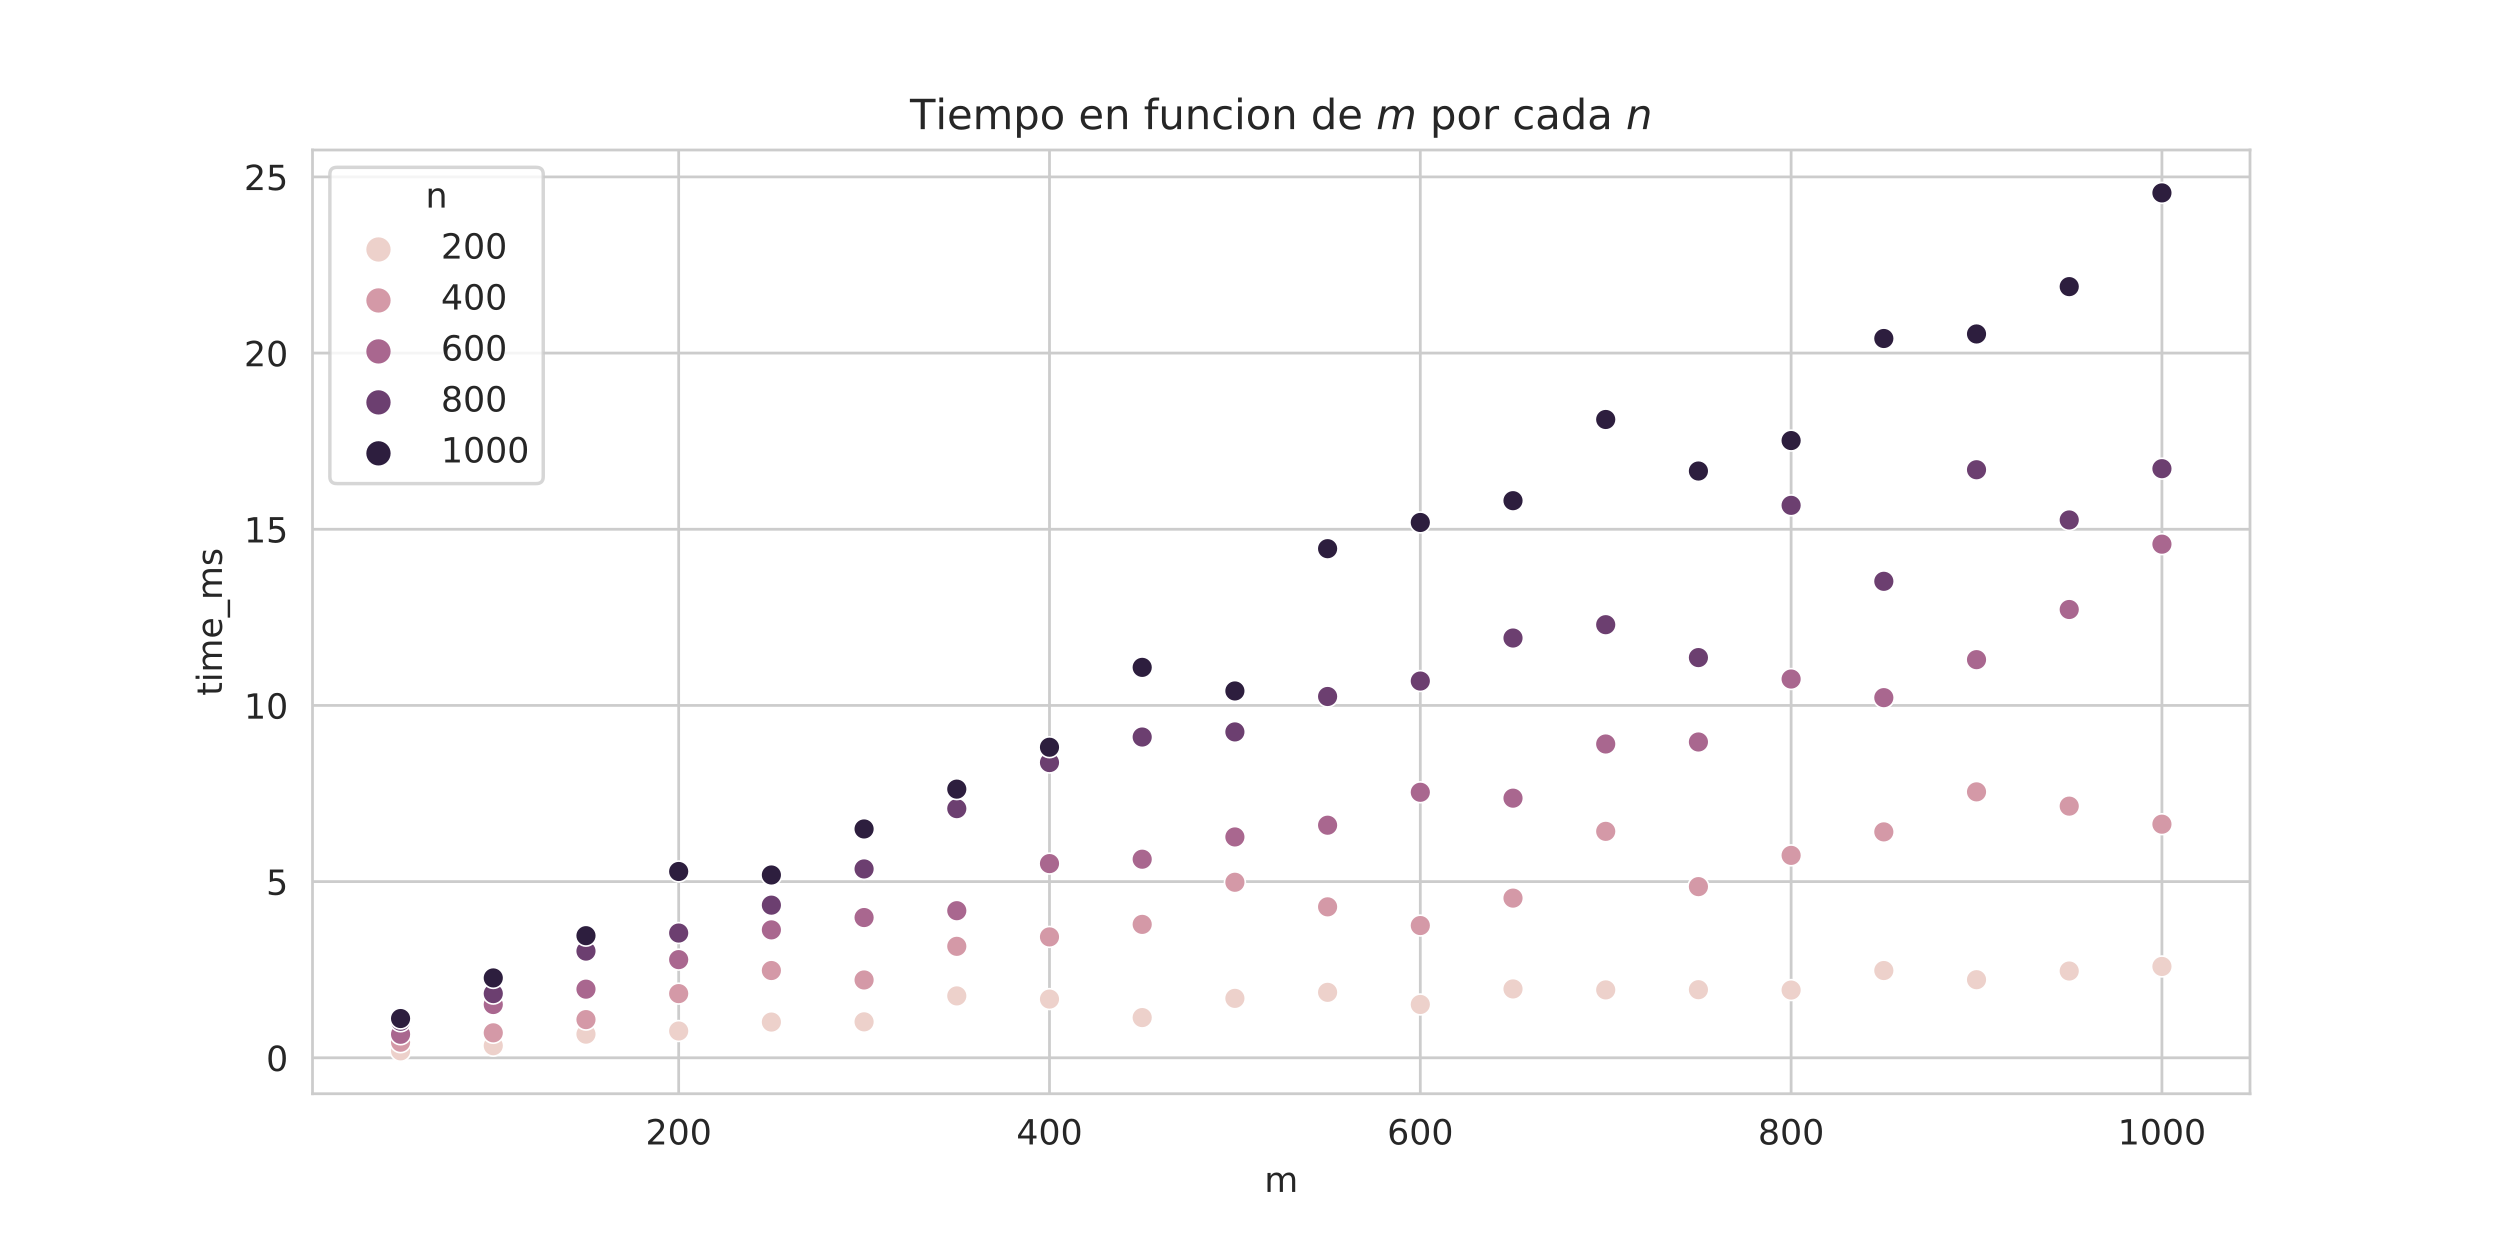 <?xml version="1.0" encoding="utf-8" standalone="no"?>
<!DOCTYPE svg PUBLIC "-//W3C//DTD SVG 1.1//EN"
  "http://www.w3.org/Graphics/SVG/1.1/DTD/svg11.dtd">
<!-- Created with matplotlib (https://matplotlib.org/) -->
<svg height="360pt" version="1.1" viewBox="0 0 720 360" width="720pt" xmlns="http://www.w3.org/2000/svg" xmlns:xlink="http://www.w3.org/1999/xlink">
 <defs>
  <style type="text/css">*{stroke-linecap:butt;stroke-linejoin:round;}</style>
 </defs>
 <g id="figure_1">
  <g id="patch_1">
   <path d="M 0 360 
L 720 360 
L 720 0 
L 0 0 
z
" style="fill:#ffffff;"/>
  </g>
  <g id="axes_1">
   <g id="patch_2">
    <path d="M 90 315 
L 648 315 
L 648 43.2 
L 90 43.2 
z
" style="fill:#ffffff;"/>
   </g>
   <g id="matplotlib.axis_1">
    <g id="xtick_1">
     <g id="line2d_1">
      <path clip-path="url(#pd625568d0b)" d="M 195.459 315 
L 195.459 43.2 
" style="fill:none;stroke:#cccccc;stroke-linecap:round;stroke-width:0.8;"/>
     </g>
     <g id="text_1">
      <!-- 200 -->
      <g style="fill:#262626;" transform="translate(185.916 329.598)scale(0.1 -0.1)">
       <defs>
        <path d="M 19.188 8.297 
L 53.609 8.297 
L 53.609 0 
L 7.328 0 
L 7.328 8.297 
Q 12.938 14.109 22.625 23.891 
Q 32.328 33.688 34.812 36.531 
Q 39.547 41.844 41.422 45.531 
Q 43.312 49.219 43.312 52.781 
Q 43.312 58.594 39.234 62.25 
Q 35.156 65.922 28.609 65.922 
Q 23.969 65.922 18.812 64.312 
Q 13.672 62.703 7.812 59.422 
L 7.812 69.391 
Q 13.766 71.781 18.938 73 
Q 24.125 74.219 28.422 74.219 
Q 39.75 74.219 46.484 68.547 
Q 53.219 62.891 53.219 53.422 
Q 53.219 48.922 51.531 44.891 
Q 49.859 40.875 45.406 35.406 
Q 44.188 33.984 37.641 27.219 
Q 31.109 20.453 19.188 8.297 
z
" id="DejaVuSans-50"/>
        <path d="M 31.781 66.406 
Q 24.172 66.406 20.328 58.906 
Q 16.5 51.422 16.5 36.375 
Q 16.5 21.391 20.328 13.891 
Q 24.172 6.391 31.781 6.391 
Q 39.453 6.391 43.281 13.891 
Q 47.125 21.391 47.125 36.375 
Q 47.125 51.422 43.281 58.906 
Q 39.453 66.406 31.781 66.406 
z
M 31.781 74.219 
Q 44.047 74.219 50.516 64.516 
Q 56.984 54.828 56.984 36.375 
Q 56.984 17.969 50.516 8.266 
Q 44.047 -1.422 31.781 -1.422 
Q 19.531 -1.422 13.062 8.266 
Q 6.594 17.969 6.594 36.375 
Q 6.594 54.828 13.062 64.516 
Q 19.531 74.219 31.781 74.219 
z
" id="DejaVuSans-48"/>
       </defs>
       <use xlink:href="#DejaVuSans-50"/>
       <use x="63.623" xlink:href="#DejaVuSans-48"/>
       <use x="127.246" xlink:href="#DejaVuSans-48"/>
      </g>
     </g>
    </g>
    <g id="xtick_2">
     <g id="line2d_2">
      <path clip-path="url(#pd625568d0b)" d="M 302.254 315 
L 302.254 43.2 
" style="fill:none;stroke:#cccccc;stroke-linecap:round;stroke-width:0.8;"/>
     </g>
     <g id="text_2">
      <!-- 400 -->
      <g style="fill:#262626;" transform="translate(292.71 329.598)scale(0.1 -0.1)">
       <defs>
        <path d="M 37.797 64.312 
L 12.891 25.391 
L 37.797 25.391 
z
M 35.203 72.906 
L 47.609 72.906 
L 47.609 25.391 
L 58.016 25.391 
L 58.016 17.188 
L 47.609 17.188 
L 47.609 0 
L 37.797 0 
L 37.797 17.188 
L 4.891 17.188 
L 4.891 26.703 
z
" id="DejaVuSans-52"/>
       </defs>
       <use xlink:href="#DejaVuSans-52"/>
       <use x="63.623" xlink:href="#DejaVuSans-48"/>
       <use x="127.246" xlink:href="#DejaVuSans-48"/>
      </g>
     </g>
    </g>
    <g id="xtick_3">
     <g id="line2d_3">
      <path clip-path="url(#pd625568d0b)" d="M 409.048 315 
L 409.048 43.2 
" style="fill:none;stroke:#cccccc;stroke-linecap:round;stroke-width:0.8;"/>
     </g>
     <g id="text_3">
      <!-- 600 -->
      <g style="fill:#262626;" transform="translate(399.504 329.598)scale(0.1 -0.1)">
       <defs>
        <path d="M 33.016 40.375 
Q 26.375 40.375 22.484 35.828 
Q 18.609 31.297 18.609 23.391 
Q 18.609 15.531 22.484 10.953 
Q 26.375 6.391 33.016 6.391 
Q 39.656 6.391 43.531 10.953 
Q 47.406 15.531 47.406 23.391 
Q 47.406 31.297 43.531 35.828 
Q 39.656 40.375 33.016 40.375 
z
M 52.594 71.297 
L 52.594 62.312 
Q 48.875 64.062 45.094 64.984 
Q 41.312 65.922 37.594 65.922 
Q 27.828 65.922 22.672 59.328 
Q 17.531 52.734 16.797 39.406 
Q 19.672 43.656 24.016 45.922 
Q 28.375 48.188 33.594 48.188 
Q 44.578 48.188 50.953 41.516 
Q 57.328 34.859 57.328 23.391 
Q 57.328 12.156 50.688 5.359 
Q 44.047 -1.422 33.016 -1.422 
Q 20.359 -1.422 13.672 8.266 
Q 6.984 17.969 6.984 36.375 
Q 6.984 53.656 15.188 63.938 
Q 23.391 74.219 37.203 74.219 
Q 40.922 74.219 44.703 73.484 
Q 48.484 72.75 52.594 71.297 
z
" id="DejaVuSans-54"/>
       </defs>
       <use xlink:href="#DejaVuSans-54"/>
       <use x="63.623" xlink:href="#DejaVuSans-48"/>
       <use x="127.246" xlink:href="#DejaVuSans-48"/>
      </g>
     </g>
    </g>
    <g id="xtick_4">
     <g id="line2d_4">
      <path clip-path="url(#pd625568d0b)" d="M 515.842 315 
L 515.842 43.2 
" style="fill:none;stroke:#cccccc;stroke-linecap:round;stroke-width:0.8;"/>
     </g>
     <g id="text_4">
      <!-- 800 -->
      <g style="fill:#262626;" transform="translate(506.298 329.598)scale(0.1 -0.1)">
       <defs>
        <path d="M 31.781 34.625 
Q 24.75 34.625 20.719 30.859 
Q 16.703 27.094 16.703 20.516 
Q 16.703 13.922 20.719 10.156 
Q 24.75 6.391 31.781 6.391 
Q 38.812 6.391 42.859 10.172 
Q 46.922 13.969 46.922 20.516 
Q 46.922 27.094 42.891 30.859 
Q 38.875 34.625 31.781 34.625 
z
M 21.922 38.812 
Q 15.578 40.375 12.031 44.719 
Q 8.5 49.078 8.5 55.328 
Q 8.5 64.062 14.719 69.141 
Q 20.953 74.219 31.781 74.219 
Q 42.672 74.219 48.875 69.141 
Q 55.078 64.062 55.078 55.328 
Q 55.078 49.078 51.531 44.719 
Q 48 40.375 41.703 38.812 
Q 48.828 37.156 52.797 32.312 
Q 56.781 27.484 56.781 20.516 
Q 56.781 9.906 50.312 4.234 
Q 43.844 -1.422 31.781 -1.422 
Q 19.734 -1.422 13.25 4.234 
Q 6.781 9.906 6.781 20.516 
Q 6.781 27.484 10.781 32.312 
Q 14.797 37.156 21.922 38.812 
z
M 18.312 54.391 
Q 18.312 48.734 21.844 45.562 
Q 25.391 42.391 31.781 42.391 
Q 38.141 42.391 41.719 45.562 
Q 45.312 48.734 45.312 54.391 
Q 45.312 60.062 41.719 63.234 
Q 38.141 66.406 31.781 66.406 
Q 25.391 66.406 21.844 63.234 
Q 18.312 60.062 18.312 54.391 
z
" id="DejaVuSans-56"/>
       </defs>
       <use xlink:href="#DejaVuSans-56"/>
       <use x="63.623" xlink:href="#DejaVuSans-48"/>
       <use x="127.246" xlink:href="#DejaVuSans-48"/>
      </g>
     </g>
    </g>
    <g id="xtick_5">
     <g id="line2d_5">
      <path clip-path="url(#pd625568d0b)" d="M 622.636 315 
L 622.636 43.2 
" style="fill:none;stroke:#cccccc;stroke-linecap:round;stroke-width:0.8;"/>
     </g>
     <g id="text_5">
      <!-- 1000 -->
      <g style="fill:#262626;" transform="translate(609.911 329.598)scale(0.1 -0.1)">
       <defs>
        <path d="M 12.406 8.297 
L 28.516 8.297 
L 28.516 63.922 
L 10.984 60.406 
L 10.984 69.391 
L 28.422 72.906 
L 38.281 72.906 
L 38.281 8.297 
L 54.391 8.297 
L 54.391 0 
L 12.406 0 
z
" id="DejaVuSans-49"/>
       </defs>
       <use xlink:href="#DejaVuSans-49"/>
       <use x="63.623" xlink:href="#DejaVuSans-48"/>
       <use x="127.246" xlink:href="#DejaVuSans-48"/>
       <use x="190.869" xlink:href="#DejaVuSans-48"/>
      </g>
     </g>
    </g>
    <g id="text_6">
     <!-- m -->
     <g style="fill:#262626;" transform="translate(364.13 343.277)scale(0.1 -0.1)">
      <defs>
       <path d="M 52 44.188 
Q 55.375 50.25 60.062 53.125 
Q 64.75 56 71.094 56 
Q 79.641 56 84.281 50.016 
Q 88.922 44.047 88.922 33.016 
L 88.922 0 
L 79.891 0 
L 79.891 32.719 
Q 79.891 40.578 77.094 44.375 
Q 74.312 48.188 68.609 48.188 
Q 61.625 48.188 57.562 43.547 
Q 53.516 38.922 53.516 30.906 
L 53.516 0 
L 44.484 0 
L 44.484 32.719 
Q 44.484 40.625 41.703 44.406 
Q 38.922 48.188 33.109 48.188 
Q 26.219 48.188 22.156 43.531 
Q 18.109 38.875 18.109 30.906 
L 18.109 0 
L 9.078 0 
L 9.078 54.688 
L 18.109 54.688 
L 18.109 46.188 
Q 21.188 51.219 25.484 53.609 
Q 29.781 56 35.688 56 
Q 41.656 56 45.828 52.969 
Q 50 49.953 52 44.188 
z
" id="DejaVuSans-109"/>
      </defs>
      <use xlink:href="#DejaVuSans-109"/>
     </g>
    </g>
   </g>
   <g id="matplotlib.axis_2">
    <g id="ytick_1">
     <g id="line2d_6">
      <path clip-path="url(#pd625568d0b)" d="M 90 304.647 
L 648 304.647 
" style="fill:none;stroke:#cccccc;stroke-linecap:round;stroke-width:0.8;"/>
     </g>
     <g id="text_7">
      <!-- 0 -->
      <g style="fill:#262626;" transform="translate(76.638 308.447)scale(0.1 -0.1)">
       <use xlink:href="#DejaVuSans-48"/>
      </g>
     </g>
    </g>
    <g id="ytick_2">
     <g id="line2d_7">
      <path clip-path="url(#pd625568d0b)" d="M 90 253.907 
L 648 253.907 
" style="fill:none;stroke:#cccccc;stroke-linecap:round;stroke-width:0.8;"/>
     </g>
     <g id="text_8">
      <!-- 5 -->
      <g style="fill:#262626;" transform="translate(76.638 257.707)scale(0.1 -0.1)">
       <defs>
        <path d="M 10.797 72.906 
L 49.516 72.906 
L 49.516 64.594 
L 19.828 64.594 
L 19.828 46.734 
Q 21.969 47.469 24.109 47.828 
Q 26.266 48.188 28.422 48.188 
Q 40.625 48.188 47.75 41.5 
Q 54.891 34.812 54.891 23.391 
Q 54.891 11.625 47.562 5.094 
Q 40.234 -1.422 26.906 -1.422 
Q 22.312 -1.422 17.547 -0.641 
Q 12.797 0.141 7.719 1.703 
L 7.719 11.625 
Q 12.109 9.234 16.797 8.062 
Q 21.484 6.891 26.703 6.891 
Q 35.156 6.891 40.078 11.328 
Q 45.016 15.766 45.016 23.391 
Q 45.016 31 40.078 35.438 
Q 35.156 39.891 26.703 39.891 
Q 22.75 39.891 18.812 39.016 
Q 14.891 38.141 10.797 36.281 
z
" id="DejaVuSans-53"/>
       </defs>
       <use xlink:href="#DejaVuSans-53"/>
      </g>
     </g>
    </g>
    <g id="ytick_3">
     <g id="line2d_8">
      <path clip-path="url(#pd625568d0b)" d="M 90 203.167 
L 648 203.167 
" style="fill:none;stroke:#cccccc;stroke-linecap:round;stroke-width:0.8;"/>
     </g>
     <g id="text_9">
      <!-- 10 -->
      <g style="fill:#262626;" transform="translate(70.275 206.967)scale(0.1 -0.1)">
       <use xlink:href="#DejaVuSans-49"/>
       <use x="63.623" xlink:href="#DejaVuSans-48"/>
      </g>
     </g>
    </g>
    <g id="ytick_4">
     <g id="line2d_9">
      <path clip-path="url(#pd625568d0b)" d="M 90 152.427 
L 648 152.427 
" style="fill:none;stroke:#cccccc;stroke-linecap:round;stroke-width:0.8;"/>
     </g>
     <g id="text_10">
      <!-- 15 -->
      <g style="fill:#262626;" transform="translate(70.275 156.227)scale(0.1 -0.1)">
       <use xlink:href="#DejaVuSans-49"/>
       <use x="63.623" xlink:href="#DejaVuSans-53"/>
      </g>
     </g>
    </g>
    <g id="ytick_5">
     <g id="line2d_10">
      <path clip-path="url(#pd625568d0b)" d="M 90 101.687 
L 648 101.687 
" style="fill:none;stroke:#cccccc;stroke-linecap:round;stroke-width:0.8;"/>
     </g>
     <g id="text_11">
      <!-- 20 -->
      <g style="fill:#262626;" transform="translate(70.275 105.487)scale(0.1 -0.1)">
       <use xlink:href="#DejaVuSans-50"/>
       <use x="63.623" xlink:href="#DejaVuSans-48"/>
      </g>
     </g>
    </g>
    <g id="ytick_6">
     <g id="line2d_11">
      <path clip-path="url(#pd625568d0b)" d="M 90 50.947 
L 648 50.947 
" style="fill:none;stroke:#cccccc;stroke-linecap:round;stroke-width:0.8;"/>
     </g>
     <g id="text_12">
      <!-- 25 -->
      <g style="fill:#262626;" transform="translate(70.275 54.747)scale(0.1 -0.1)">
       <use xlink:href="#DejaVuSans-50"/>
       <use x="63.623" xlink:href="#DejaVuSans-53"/>
      </g>
     </g>
    </g>
    <g id="text_13">
     <!-- time_ms -->
     <g style="fill:#262626;" transform="translate(63.917 200.371)rotate(-90)scale(0.1 -0.1)">
      <defs>
       <path d="M 18.312 70.219 
L 18.312 54.688 
L 36.812 54.688 
L 36.812 47.703 
L 18.312 47.703 
L 18.312 18.016 
Q 18.312 11.328 20.141 9.422 
Q 21.969 7.516 27.594 7.516 
L 36.812 7.516 
L 36.812 0 
L 27.594 0 
Q 17.188 0 13.234 3.875 
Q 9.281 7.766 9.281 18.016 
L 9.281 47.703 
L 2.688 47.703 
L 2.688 54.688 
L 9.281 54.688 
L 9.281 70.219 
z
" id="DejaVuSans-116"/>
       <path d="M 9.422 54.688 
L 18.406 54.688 
L 18.406 0 
L 9.422 0 
z
M 9.422 75.984 
L 18.406 75.984 
L 18.406 64.594 
L 9.422 64.594 
z
" id="DejaVuSans-105"/>
       <path d="M 56.203 29.594 
L 56.203 25.203 
L 14.891 25.203 
Q 15.484 15.922 20.484 11.062 
Q 25.484 6.203 34.422 6.203 
Q 39.594 6.203 44.453 7.469 
Q 49.312 8.734 54.109 11.281 
L 54.109 2.781 
Q 49.266 0.734 44.188 -0.344 
Q 39.109 -1.422 33.891 -1.422 
Q 20.797 -1.422 13.156 6.188 
Q 5.516 13.812 5.516 26.812 
Q 5.516 40.234 12.766 48.109 
Q 20.016 56 32.328 56 
Q 43.359 56 49.781 48.891 
Q 56.203 41.797 56.203 29.594 
z
M 47.219 32.234 
Q 47.125 39.594 43.094 43.984 
Q 39.062 48.391 32.422 48.391 
Q 24.906 48.391 20.391 44.141 
Q 15.875 39.891 15.188 32.172 
z
" id="DejaVuSans-101"/>
       <path d="M 50.984 -16.609 
L 50.984 -23.578 
L -0.984 -23.578 
L -0.984 -16.609 
z
" id="DejaVuSans-95"/>
       <path d="M 44.281 53.078 
L 44.281 44.578 
Q 40.484 46.531 36.375 47.5 
Q 32.281 48.484 27.875 48.484 
Q 21.188 48.484 17.844 46.438 
Q 14.5 44.391 14.5 40.281 
Q 14.5 37.156 16.891 35.375 
Q 19.281 33.594 26.516 31.984 
L 29.594 31.297 
Q 39.156 29.25 43.188 25.516 
Q 47.219 21.781 47.219 15.094 
Q 47.219 7.469 41.188 3.016 
Q 35.156 -1.422 24.609 -1.422 
Q 20.219 -1.422 15.453 -0.562 
Q 10.688 0.297 5.422 2 
L 5.422 11.281 
Q 10.406 8.688 15.234 7.391 
Q 20.062 6.109 24.812 6.109 
Q 31.156 6.109 34.562 8.281 
Q 37.984 10.453 37.984 14.406 
Q 37.984 18.062 35.516 20.016 
Q 33.062 21.969 24.703 23.781 
L 21.578 24.516 
Q 13.234 26.266 9.516 29.906 
Q 5.812 33.547 5.812 39.891 
Q 5.812 47.609 11.281 51.797 
Q 16.75 56 26.812 56 
Q 31.781 56 36.172 55.266 
Q 40.578 54.547 44.281 53.078 
z
" id="DejaVuSans-115"/>
      </defs>
      <use xlink:href="#DejaVuSans-116"/>
      <use x="39.209" xlink:href="#DejaVuSans-105"/>
      <use x="66.992" xlink:href="#DejaVuSans-109"/>
      <use x="164.404" xlink:href="#DejaVuSans-101"/>
      <use x="225.928" xlink:href="#DejaVuSans-95"/>
      <use x="275.928" xlink:href="#DejaVuSans-109"/>
      <use x="373.34" xlink:href="#DejaVuSans-115"/>
     </g>
    </g>
   </g>
   <g id="PathCollection_1">
    <defs>
     <path d="M 0 3 
C 0.796 3 1.559 2.684 2.121 2.121 
C 2.684 1.559 3 0.796 3 -0 
C 3 -0.796 2.684 -1.559 2.121 -2.121 
C 1.559 -2.684 0.796 -3 0 -3 
C -0.796 -3 -1.559 -2.684 -2.121 -2.121 
C -2.684 -1.559 -3 -0.796 -3 0 
C -3 0.796 -2.684 1.559 -2.121 2.121 
C -1.559 2.684 -0.796 3 0 3 
z
" id="C0_0_b8f11082a3"/>
    </defs>
    <g clip-path="url(#pd625568d0b)">
     <use style="fill:#edd1cb;stroke:#ffffff;stroke-width:0.48;" x="115.364" xlink:href="#C0_0_b8f11082a3" y="302.645"/>
    </g>
    <g clip-path="url(#pd625568d0b)">
     <use style="fill:#d499a7;stroke:#ffffff;stroke-width:0.48;" x="115.364" xlink:href="#C0_0_b8f11082a3" y="300.162"/>
    </g>
    <g clip-path="url(#pd625568d0b)">
     <use style="fill:#a9678f;stroke:#ffffff;stroke-width:0.48;" x="115.364" xlink:href="#C0_0_b8f11082a3" y="297.875"/>
    </g>
    <g clip-path="url(#pd625568d0b)">
     <use style="fill:#6c3f70;stroke:#ffffff;stroke-width:0.48;" x="115.364" xlink:href="#C0_0_b8f11082a3" y="294.13"/>
    </g>
    <g clip-path="url(#pd625568d0b)">
     <use style="fill:#2d1e3e;stroke:#ffffff;stroke-width:0.48;" x="115.364" xlink:href="#C0_0_b8f11082a3" y="293.339"/>
    </g>
    <g clip-path="url(#pd625568d0b)">
     <use style="fill:#edd1cb;stroke:#ffffff;stroke-width:0.48;" x="142.062" xlink:href="#C0_0_b8f11082a3" y="301.164"/>
    </g>
    <g clip-path="url(#pd625568d0b)">
     <use style="fill:#d499a7;stroke:#ffffff;stroke-width:0.48;" x="142.062" xlink:href="#C0_0_b8f11082a3" y="297.454"/>
    </g>
    <g clip-path="url(#pd625568d0b)">
     <use style="fill:#a9678f;stroke:#ffffff;stroke-width:0.48;" x="142.062" xlink:href="#C0_0_b8f11082a3" y="289.304"/>
    </g>
    <g clip-path="url(#pd625568d0b)">
     <use style="fill:#6c3f70;stroke:#ffffff;stroke-width:0.48;" x="142.062" xlink:href="#C0_0_b8f11082a3" y="286.158"/>
    </g>
    <g clip-path="url(#pd625568d0b)">
     <use style="fill:#2d1e3e;stroke:#ffffff;stroke-width:0.48;" x="142.062" xlink:href="#C0_0_b8f11082a3" y="281.644"/>
    </g>
    <g clip-path="url(#pd625568d0b)">
     <use style="fill:#edd1cb;stroke:#ffffff;stroke-width:0.48;" x="168.761" xlink:href="#C0_0_b8f11082a3" y="297.836"/>
    </g>
    <g clip-path="url(#pd625568d0b)">
     <use style="fill:#d499a7;stroke:#ffffff;stroke-width:0.48;" x="168.761" xlink:href="#C0_0_b8f11082a3" y="293.648"/>
    </g>
    <g clip-path="url(#pd625568d0b)">
     <use style="fill:#a9678f;stroke:#ffffff;stroke-width:0.48;" x="168.761" xlink:href="#C0_0_b8f11082a3" y="284.879"/>
    </g>
    <g clip-path="url(#pd625568d0b)">
     <use style="fill:#6c3f70;stroke:#ffffff;stroke-width:0.48;" x="168.761" xlink:href="#C0_0_b8f11082a3" y="273.915"/>
    </g>
    <g clip-path="url(#pd625568d0b)">
     <use style="fill:#2d1e3e;stroke:#ffffff;stroke-width:0.48;" x="168.761" xlink:href="#C0_0_b8f11082a3" y="269.478"/>
    </g>
    <g clip-path="url(#pd625568d0b)">
     <use style="fill:#edd1cb;stroke:#ffffff;stroke-width:0.48;" x="195.459" xlink:href="#C0_0_b8f11082a3" y="296.929"/>
    </g>
    <g clip-path="url(#pd625568d0b)">
     <use style="fill:#d499a7;stroke:#ffffff;stroke-width:0.48;" x="195.459" xlink:href="#C0_0_b8f11082a3" y="286.163"/>
    </g>
    <g clip-path="url(#pd625568d0b)">
     <use style="fill:#a9678f;stroke:#ffffff;stroke-width:0.48;" x="195.459" xlink:href="#C0_0_b8f11082a3" y="276.373"/>
    </g>
    <g clip-path="url(#pd625568d0b)">
     <use style="fill:#6c3f70;stroke:#ffffff;stroke-width:0.48;" x="195.459" xlink:href="#C0_0_b8f11082a3" y="268.714"/>
    </g>
    <g clip-path="url(#pd625568d0b)">
     <use style="fill:#2d1e3e;stroke:#ffffff;stroke-width:0.48;" x="195.459" xlink:href="#C0_0_b8f11082a3" y="250.987"/>
    </g>
    <g clip-path="url(#pd625568d0b)">
     <use style="fill:#edd1cb;stroke:#ffffff;stroke-width:0.48;" x="222.158" xlink:href="#C0_0_b8f11082a3" y="294.353"/>
    </g>
    <g clip-path="url(#pd625568d0b)">
     <use style="fill:#d499a7;stroke:#ffffff;stroke-width:0.48;" x="222.158" xlink:href="#C0_0_b8f11082a3" y="279.511"/>
    </g>
    <g clip-path="url(#pd625568d0b)">
     <use style="fill:#a9678f;stroke:#ffffff;stroke-width:0.48;" x="222.158" xlink:href="#C0_0_b8f11082a3" y="267.804"/>
    </g>
    <g clip-path="url(#pd625568d0b)">
     <use style="fill:#6c3f70;stroke:#ffffff;stroke-width:0.48;" x="222.158" xlink:href="#C0_0_b8f11082a3" y="260.684"/>
    </g>
    <g clip-path="url(#pd625568d0b)">
     <use style="fill:#2d1e3e;stroke:#ffffff;stroke-width:0.48;" x="222.158" xlink:href="#C0_0_b8f11082a3" y="251.997"/>
    </g>
    <g clip-path="url(#pd625568d0b)">
     <use style="fill:#edd1cb;stroke:#ffffff;stroke-width:0.48;" x="248.856" xlink:href="#C0_0_b8f11082a3" y="294.292"/>
    </g>
    <g clip-path="url(#pd625568d0b)">
     <use style="fill:#d499a7;stroke:#ffffff;stroke-width:0.48;" x="248.856" xlink:href="#C0_0_b8f11082a3" y="282.231"/>
    </g>
    <g clip-path="url(#pd625568d0b)">
     <use style="fill:#a9678f;stroke:#ffffff;stroke-width:0.48;" x="248.856" xlink:href="#C0_0_b8f11082a3" y="264.252"/>
    </g>
    <g clip-path="url(#pd625568d0b)">
     <use style="fill:#6c3f70;stroke:#ffffff;stroke-width:0.48;" x="248.856" xlink:href="#C0_0_b8f11082a3" y="250.257"/>
    </g>
    <g clip-path="url(#pd625568d0b)">
     <use style="fill:#2d1e3e;stroke:#ffffff;stroke-width:0.48;" x="248.856" xlink:href="#C0_0_b8f11082a3" y="238.741"/>
    </g>
    <g clip-path="url(#pd625568d0b)">
     <use style="fill:#edd1cb;stroke:#ffffff;stroke-width:0.48;" x="275.555" xlink:href="#C0_0_b8f11082a3" y="286.821"/>
    </g>
    <g clip-path="url(#pd625568d0b)">
     <use style="fill:#d499a7;stroke:#ffffff;stroke-width:0.48;" x="275.555" xlink:href="#C0_0_b8f11082a3" y="272.543"/>
    </g>
    <g clip-path="url(#pd625568d0b)">
     <use style="fill:#a9678f;stroke:#ffffff;stroke-width:0.48;" x="275.555" xlink:href="#C0_0_b8f11082a3" y="262.281"/>
    </g>
    <g clip-path="url(#pd625568d0b)">
     <use style="fill:#6c3f70;stroke:#ffffff;stroke-width:0.48;" x="275.555" xlink:href="#C0_0_b8f11082a3" y="232.887"/>
    </g>
    <g clip-path="url(#pd625568d0b)">
     <use style="fill:#2d1e3e;stroke:#ffffff;stroke-width:0.48;" x="275.555" xlink:href="#C0_0_b8f11082a3" y="227.27"/>
    </g>
    <g clip-path="url(#pd625568d0b)">
     <use style="fill:#edd1cb;stroke:#ffffff;stroke-width:0.48;" x="302.254" xlink:href="#C0_0_b8f11082a3" y="287.737"/>
    </g>
    <g clip-path="url(#pd625568d0b)">
     <use style="fill:#d499a7;stroke:#ffffff;stroke-width:0.48;" x="302.254" xlink:href="#C0_0_b8f11082a3" y="269.828"/>
    </g>
    <g clip-path="url(#pd625568d0b)">
     <use style="fill:#a9678f;stroke:#ffffff;stroke-width:0.48;" x="302.254" xlink:href="#C0_0_b8f11082a3" y="248.716"/>
    </g>
    <g clip-path="url(#pd625568d0b)">
     <use style="fill:#6c3f70;stroke:#ffffff;stroke-width:0.48;" x="302.254" xlink:href="#C0_0_b8f11082a3" y="219.617"/>
    </g>
    <g clip-path="url(#pd625568d0b)">
     <use style="fill:#2d1e3e;stroke:#ffffff;stroke-width:0.48;" x="302.254" xlink:href="#C0_0_b8f11082a3" y="215.203"/>
    </g>
    <g clip-path="url(#pd625568d0b)">
     <use style="fill:#edd1cb;stroke:#ffffff;stroke-width:0.48;" x="328.952" xlink:href="#C0_0_b8f11082a3" y="293.063"/>
    </g>
    <g clip-path="url(#pd625568d0b)">
     <use style="fill:#d499a7;stroke:#ffffff;stroke-width:0.48;" x="328.952" xlink:href="#C0_0_b8f11082a3" y="266.223"/>
    </g>
    <g clip-path="url(#pd625568d0b)">
     <use style="fill:#a9678f;stroke:#ffffff;stroke-width:0.48;" x="328.952" xlink:href="#C0_0_b8f11082a3" y="247.453"/>
    </g>
    <g clip-path="url(#pd625568d0b)">
     <use style="fill:#6c3f70;stroke:#ffffff;stroke-width:0.48;" x="328.952" xlink:href="#C0_0_b8f11082a3" y="212.264"/>
    </g>
    <g clip-path="url(#pd625568d0b)">
     <use style="fill:#2d1e3e;stroke:#ffffff;stroke-width:0.48;" x="328.952" xlink:href="#C0_0_b8f11082a3" y="192.203"/>
    </g>
    <g clip-path="url(#pd625568d0b)">
     <use style="fill:#edd1cb;stroke:#ffffff;stroke-width:0.48;" x="355.651" xlink:href="#C0_0_b8f11082a3" y="287.529"/>
    </g>
    <g clip-path="url(#pd625568d0b)">
     <use style="fill:#d499a7;stroke:#ffffff;stroke-width:0.48;" x="355.651" xlink:href="#C0_0_b8f11082a3" y="254.093"/>
    </g>
    <g clip-path="url(#pd625568d0b)">
     <use style="fill:#a9678f;stroke:#ffffff;stroke-width:0.48;" x="355.651" xlink:href="#C0_0_b8f11082a3" y="241.042"/>
    </g>
    <g clip-path="url(#pd625568d0b)">
     <use style="fill:#6c3f70;stroke:#ffffff;stroke-width:0.48;" x="355.651" xlink:href="#C0_0_b8f11082a3" y="210.793"/>
    </g>
    <g clip-path="url(#pd625568d0b)">
     <use style="fill:#2d1e3e;stroke:#ffffff;stroke-width:0.48;" x="355.651" xlink:href="#C0_0_b8f11082a3" y="198.994"/>
    </g>
    <g clip-path="url(#pd625568d0b)">
     <use style="fill:#edd1cb;stroke:#ffffff;stroke-width:0.48;" x="382.349" xlink:href="#C0_0_b8f11082a3" y="285.793"/>
    </g>
    <g clip-path="url(#pd625568d0b)">
     <use style="fill:#d499a7;stroke:#ffffff;stroke-width:0.48;" x="382.349" xlink:href="#C0_0_b8f11082a3" y="261.172"/>
    </g>
    <g clip-path="url(#pd625568d0b)">
     <use style="fill:#a9678f;stroke:#ffffff;stroke-width:0.48;" x="382.349" xlink:href="#C0_0_b8f11082a3" y="237.661"/>
    </g>
    <g clip-path="url(#pd625568d0b)">
     <use style="fill:#6c3f70;stroke:#ffffff;stroke-width:0.48;" x="382.349" xlink:href="#C0_0_b8f11082a3" y="200.588"/>
    </g>
    <g clip-path="url(#pd625568d0b)">
     <use style="fill:#2d1e3e;stroke:#ffffff;stroke-width:0.48;" x="382.349" xlink:href="#C0_0_b8f11082a3" y="158.02"/>
    </g>
    <g clip-path="url(#pd625568d0b)">
     <use style="fill:#edd1cb;stroke:#ffffff;stroke-width:0.48;" x="409.048" xlink:href="#C0_0_b8f11082a3" y="289.287"/>
    </g>
    <g clip-path="url(#pd625568d0b)">
     <use style="fill:#d499a7;stroke:#ffffff;stroke-width:0.48;" x="409.048" xlink:href="#C0_0_b8f11082a3" y="266.557"/>
    </g>
    <g clip-path="url(#pd625568d0b)">
     <use style="fill:#a9678f;stroke:#ffffff;stroke-width:0.48;" x="409.048" xlink:href="#C0_0_b8f11082a3" y="228.176"/>
    </g>
    <g clip-path="url(#pd625568d0b)">
     <use style="fill:#6c3f70;stroke:#ffffff;stroke-width:0.48;" x="409.048" xlink:href="#C0_0_b8f11082a3" y="196.142"/>
    </g>
    <g clip-path="url(#pd625568d0b)">
     <use style="fill:#2d1e3e;stroke:#ffffff;stroke-width:0.48;" x="409.048" xlink:href="#C0_0_b8f11082a3" y="150.471"/>
    </g>
    <g clip-path="url(#pd625568d0b)">
     <use style="fill:#edd1cb;stroke:#ffffff;stroke-width:0.48;" x="435.746" xlink:href="#C0_0_b8f11082a3" y="284.814"/>
    </g>
    <g clip-path="url(#pd625568d0b)">
     <use style="fill:#d499a7;stroke:#ffffff;stroke-width:0.48;" x="435.746" xlink:href="#C0_0_b8f11082a3" y="258.657"/>
    </g>
    <g clip-path="url(#pd625568d0b)">
     <use style="fill:#a9678f;stroke:#ffffff;stroke-width:0.48;" x="435.746" xlink:href="#C0_0_b8f11082a3" y="229.871"/>
    </g>
    <g clip-path="url(#pd625568d0b)">
     <use style="fill:#6c3f70;stroke:#ffffff;stroke-width:0.48;" x="435.746" xlink:href="#C0_0_b8f11082a3" y="183.751"/>
    </g>
    <g clip-path="url(#pd625568d0b)">
     <use style="fill:#2d1e3e;stroke:#ffffff;stroke-width:0.48;" x="435.746" xlink:href="#C0_0_b8f11082a3" y="144.197"/>
    </g>
    <g clip-path="url(#pd625568d0b)">
     <use style="fill:#edd1cb;stroke:#ffffff;stroke-width:0.48;" x="462.445" xlink:href="#C0_0_b8f11082a3" y="285.091"/>
    </g>
    <g clip-path="url(#pd625568d0b)">
     <use style="fill:#d499a7;stroke:#ffffff;stroke-width:0.48;" x="462.445" xlink:href="#C0_0_b8f11082a3" y="239.429"/>
    </g>
    <g clip-path="url(#pd625568d0b)">
     <use style="fill:#a9678f;stroke:#ffffff;stroke-width:0.48;" x="462.445" xlink:href="#C0_0_b8f11082a3" y="214.269"/>
    </g>
    <g clip-path="url(#pd625568d0b)">
     <use style="fill:#6c3f70;stroke:#ffffff;stroke-width:0.48;" x="462.445" xlink:href="#C0_0_b8f11082a3" y="179.911"/>
    </g>
    <g clip-path="url(#pd625568d0b)">
     <use style="fill:#2d1e3e;stroke:#ffffff;stroke-width:0.48;" x="462.445" xlink:href="#C0_0_b8f11082a3" y="120.81"/>
    </g>
    <g clip-path="url(#pd625568d0b)">
     <use style="fill:#edd1cb;stroke:#ffffff;stroke-width:0.48;" x="489.144" xlink:href="#C0_0_b8f11082a3" y="285.033"/>
    </g>
    <g clip-path="url(#pd625568d0b)">
     <use style="fill:#d499a7;stroke:#ffffff;stroke-width:0.48;" x="489.144" xlink:href="#C0_0_b8f11082a3" y="255.348"/>
    </g>
    <g clip-path="url(#pd625568d0b)">
     <use style="fill:#a9678f;stroke:#ffffff;stroke-width:0.48;" x="489.144" xlink:href="#C0_0_b8f11082a3" y="213.694"/>
    </g>
    <g clip-path="url(#pd625568d0b)">
     <use style="fill:#6c3f70;stroke:#ffffff;stroke-width:0.48;" x="489.144" xlink:href="#C0_0_b8f11082a3" y="189.386"/>
    </g>
    <g clip-path="url(#pd625568d0b)">
     <use style="fill:#2d1e3e;stroke:#ffffff;stroke-width:0.48;" x="489.144" xlink:href="#C0_0_b8f11082a3" y="135.655"/>
    </g>
    <g clip-path="url(#pd625568d0b)">
     <use style="fill:#edd1cb;stroke:#ffffff;stroke-width:0.48;" x="515.842" xlink:href="#C0_0_b8f11082a3" y="285.138"/>
    </g>
    <g clip-path="url(#pd625568d0b)">
     <use style="fill:#d499a7;stroke:#ffffff;stroke-width:0.48;" x="515.842" xlink:href="#C0_0_b8f11082a3" y="246.347"/>
    </g>
    <g clip-path="url(#pd625568d0b)">
     <use style="fill:#a9678f;stroke:#ffffff;stroke-width:0.48;" x="515.842" xlink:href="#C0_0_b8f11082a3" y="195.56"/>
    </g>
    <g clip-path="url(#pd625568d0b)">
     <use style="fill:#6c3f70;stroke:#ffffff;stroke-width:0.48;" x="515.842" xlink:href="#C0_0_b8f11082a3" y="145.538"/>
    </g>
    <g clip-path="url(#pd625568d0b)">
     <use style="fill:#2d1e3e;stroke:#ffffff;stroke-width:0.48;" x="515.842" xlink:href="#C0_0_b8f11082a3" y="126.882"/>
    </g>
    <g clip-path="url(#pd625568d0b)">
     <use style="fill:#edd1cb;stroke:#ffffff;stroke-width:0.48;" x="542.541" xlink:href="#C0_0_b8f11082a3" y="279.513"/>
    </g>
    <g clip-path="url(#pd625568d0b)">
     <use style="fill:#d499a7;stroke:#ffffff;stroke-width:0.48;" x="542.541" xlink:href="#C0_0_b8f11082a3" y="239.583"/>
    </g>
    <g clip-path="url(#pd625568d0b)">
     <use style="fill:#a9678f;stroke:#ffffff;stroke-width:0.48;" x="542.541" xlink:href="#C0_0_b8f11082a3" y="200.923"/>
    </g>
    <g clip-path="url(#pd625568d0b)">
     <use style="fill:#6c3f70;stroke:#ffffff;stroke-width:0.48;" x="542.541" xlink:href="#C0_0_b8f11082a3" y="167.416"/>
    </g>
    <g clip-path="url(#pd625568d0b)">
     <use style="fill:#2d1e3e;stroke:#ffffff;stroke-width:0.48;" x="542.541" xlink:href="#C0_0_b8f11082a3" y="97.487"/>
    </g>
    <g clip-path="url(#pd625568d0b)">
     <use style="fill:#edd1cb;stroke:#ffffff;stroke-width:0.48;" x="569.239" xlink:href="#C0_0_b8f11082a3" y="282.155"/>
    </g>
    <g clip-path="url(#pd625568d0b)">
     <use style="fill:#d499a7;stroke:#ffffff;stroke-width:0.48;" x="569.239" xlink:href="#C0_0_b8f11082a3" y="228.058"/>
    </g>
    <g clip-path="url(#pd625568d0b)">
     <use style="fill:#a9678f;stroke:#ffffff;stroke-width:0.48;" x="569.239" xlink:href="#C0_0_b8f11082a3" y="189.981"/>
    </g>
    <g clip-path="url(#pd625568d0b)">
     <use style="fill:#6c3f70;stroke:#ffffff;stroke-width:0.48;" x="569.239" xlink:href="#C0_0_b8f11082a3" y="135.285"/>
    </g>
    <g clip-path="url(#pd625568d0b)">
     <use style="fill:#2d1e3e;stroke:#ffffff;stroke-width:0.48;" x="569.239" xlink:href="#C0_0_b8f11082a3" y="96.183"/>
    </g>
    <g clip-path="url(#pd625568d0b)">
     <use style="fill:#edd1cb;stroke:#ffffff;stroke-width:0.48;" x="595.938" xlink:href="#C0_0_b8f11082a3" y="279.656"/>
    </g>
    <g clip-path="url(#pd625568d0b)">
     <use style="fill:#d499a7;stroke:#ffffff;stroke-width:0.48;" x="595.938" xlink:href="#C0_0_b8f11082a3" y="232.167"/>
    </g>
    <g clip-path="url(#pd625568d0b)">
     <use style="fill:#a9678f;stroke:#ffffff;stroke-width:0.48;" x="595.938" xlink:href="#C0_0_b8f11082a3" y="175.534"/>
    </g>
    <g clip-path="url(#pd625568d0b)">
     <use style="fill:#6c3f70;stroke:#ffffff;stroke-width:0.48;" x="595.938" xlink:href="#C0_0_b8f11082a3" y="149.747"/>
    </g>
    <g clip-path="url(#pd625568d0b)">
     <use style="fill:#2d1e3e;stroke:#ffffff;stroke-width:0.48;" x="595.938" xlink:href="#C0_0_b8f11082a3" y="82.547"/>
    </g>
    <g clip-path="url(#pd625568d0b)">
     <use style="fill:#edd1cb;stroke:#ffffff;stroke-width:0.48;" x="622.636" xlink:href="#C0_0_b8f11082a3" y="278.341"/>
    </g>
    <g clip-path="url(#pd625568d0b)">
     <use style="fill:#d499a7;stroke:#ffffff;stroke-width:0.48;" x="622.636" xlink:href="#C0_0_b8f11082a3" y="237.366"/>
    </g>
    <g clip-path="url(#pd625568d0b)">
     <use style="fill:#a9678f;stroke:#ffffff;stroke-width:0.48;" x="622.636" xlink:href="#C0_0_b8f11082a3" y="156.721"/>
    </g>
    <g clip-path="url(#pd625568d0b)">
     <use style="fill:#6c3f70;stroke:#ffffff;stroke-width:0.48;" x="622.636" xlink:href="#C0_0_b8f11082a3" y="134.98"/>
    </g>
    <g clip-path="url(#pd625568d0b)">
     <use style="fill:#2d1e3e;stroke:#ffffff;stroke-width:0.48;" x="622.636" xlink:href="#C0_0_b8f11082a3" y="55.555"/>
    </g>
   </g>
   <g id="PathCollection_2"/>
   <g id="PathCollection_3"/>
   <g id="PathCollection_4"/>
   <g id="PathCollection_5"/>
   <g id="PathCollection_6"/>
   <g id="patch_3">
    <path d="M 90 315 
L 90 43.2 
" style="fill:none;stroke:#cccccc;stroke-linecap:square;stroke-linejoin:miter;stroke-width:0.8;"/>
   </g>
   <g id="patch_4">
    <path d="M 648 315 
L 648 43.2 
" style="fill:none;stroke:#cccccc;stroke-linecap:square;stroke-linejoin:miter;stroke-width:0.8;"/>
   </g>
   <g id="patch_5">
    <path d="M 90 315 
L 648 315 
" style="fill:none;stroke:#cccccc;stroke-linecap:square;stroke-linejoin:miter;stroke-width:0.8;"/>
   </g>
   <g id="patch_6">
    <path d="M 90 43.2 
L 648 43.2 
" style="fill:none;stroke:#cccccc;stroke-linecap:square;stroke-linejoin:miter;stroke-width:0.8;"/>
   </g>
   <g id="text_14">
    <!-- Tiempo en funcion de $m$ por cada $n$ -->
    <g style="fill:#262626;" transform="translate(262.08 37.2)scale(0.12 -0.12)">
     <defs>
      <path d="M -0.297 72.906 
L 61.375 72.906 
L 61.375 64.594 
L 35.5 64.594 
L 35.5 0 
L 25.594 0 
L 25.594 64.594 
L -0.297 64.594 
z
" id="DejaVuSans-84"/>
      <path d="M 18.109 8.203 
L 18.109 -20.797 
L 9.078 -20.797 
L 9.078 54.688 
L 18.109 54.688 
L 18.109 46.391 
Q 20.953 51.266 25.266 53.625 
Q 29.594 56 35.594 56 
Q 45.562 56 51.781 48.094 
Q 58.016 40.188 58.016 27.297 
Q 58.016 14.406 51.781 6.484 
Q 45.562 -1.422 35.594 -1.422 
Q 29.594 -1.422 25.266 0.953 
Q 20.953 3.328 18.109 8.203 
z
M 48.688 27.297 
Q 48.688 37.203 44.609 42.844 
Q 40.531 48.484 33.406 48.484 
Q 26.266 48.484 22.188 42.844 
Q 18.109 37.203 18.109 27.297 
Q 18.109 17.391 22.188 11.75 
Q 26.266 6.109 33.406 6.109 
Q 40.531 6.109 44.609 11.75 
Q 48.688 17.391 48.688 27.297 
z
" id="DejaVuSans-112"/>
      <path d="M 30.609 48.391 
Q 23.391 48.391 19.188 42.75 
Q 14.984 37.109 14.984 27.297 
Q 14.984 17.484 19.156 11.844 
Q 23.344 6.203 30.609 6.203 
Q 37.797 6.203 41.984 11.859 
Q 46.188 17.531 46.188 27.297 
Q 46.188 37.016 41.984 42.703 
Q 37.797 48.391 30.609 48.391 
z
M 30.609 56 
Q 42.328 56 49.016 48.375 
Q 55.719 40.766 55.719 27.297 
Q 55.719 13.875 49.016 6.219 
Q 42.328 -1.422 30.609 -1.422 
Q 18.844 -1.422 12.172 6.219 
Q 5.516 13.875 5.516 27.297 
Q 5.516 40.766 12.172 48.375 
Q 18.844 56 30.609 56 
z
" id="DejaVuSans-111"/>
      <path id="DejaVuSans-32"/>
      <path d="M 54.891 33.016 
L 54.891 0 
L 45.906 0 
L 45.906 32.719 
Q 45.906 40.484 42.875 44.328 
Q 39.844 48.188 33.797 48.188 
Q 26.516 48.188 22.312 43.547 
Q 18.109 38.922 18.109 30.906 
L 18.109 0 
L 9.078 0 
L 9.078 54.688 
L 18.109 54.688 
L 18.109 46.188 
Q 21.344 51.125 25.703 53.562 
Q 30.078 56 35.797 56 
Q 45.219 56 50.047 50.172 
Q 54.891 44.344 54.891 33.016 
z
" id="DejaVuSans-110"/>
      <path d="M 37.109 75.984 
L 37.109 68.5 
L 28.516 68.5 
Q 23.688 68.5 21.797 66.547 
Q 19.922 64.594 19.922 59.516 
L 19.922 54.688 
L 34.719 54.688 
L 34.719 47.703 
L 19.922 47.703 
L 19.922 0 
L 10.891 0 
L 10.891 47.703 
L 2.297 47.703 
L 2.297 54.688 
L 10.891 54.688 
L 10.891 58.5 
Q 10.891 67.625 15.141 71.797 
Q 19.391 75.984 28.609 75.984 
z
" id="DejaVuSans-102"/>
      <path d="M 8.5 21.578 
L 8.5 54.688 
L 17.484 54.688 
L 17.484 21.922 
Q 17.484 14.156 20.5 10.266 
Q 23.531 6.391 29.594 6.391 
Q 36.859 6.391 41.078 11.031 
Q 45.312 15.672 45.312 23.688 
L 45.312 54.688 
L 54.297 54.688 
L 54.297 0 
L 45.312 0 
L 45.312 8.406 
Q 42.047 3.422 37.719 1 
Q 33.406 -1.422 27.688 -1.422 
Q 18.266 -1.422 13.375 4.438 
Q 8.5 10.297 8.5 21.578 
z
M 31.109 56 
z
" id="DejaVuSans-117"/>
      <path d="M 48.781 52.594 
L 48.781 44.188 
Q 44.969 46.297 41.141 47.344 
Q 37.312 48.391 33.406 48.391 
Q 24.656 48.391 19.812 42.844 
Q 14.984 37.312 14.984 27.297 
Q 14.984 17.281 19.812 11.734 
Q 24.656 6.203 33.406 6.203 
Q 37.312 6.203 41.141 7.25 
Q 44.969 8.297 48.781 10.406 
L 48.781 2.094 
Q 45.016 0.344 40.984 -0.531 
Q 36.969 -1.422 32.422 -1.422 
Q 20.062 -1.422 12.781 6.344 
Q 5.516 14.109 5.516 27.297 
Q 5.516 40.672 12.859 48.328 
Q 20.219 56 33.016 56 
Q 37.156 56 41.109 55.141 
Q 45.062 54.297 48.781 52.594 
z
" id="DejaVuSans-99"/>
      <path d="M 45.406 46.391 
L 45.406 75.984 
L 54.391 75.984 
L 54.391 0 
L 45.406 0 
L 45.406 8.203 
Q 42.578 3.328 38.25 0.953 
Q 33.938 -1.422 27.875 -1.422 
Q 17.969 -1.422 11.734 6.484 
Q 5.516 14.406 5.516 27.297 
Q 5.516 40.188 11.734 48.094 
Q 17.969 56 27.875 56 
Q 33.938 56 38.25 53.625 
Q 42.578 51.266 45.406 46.391 
z
M 14.797 27.297 
Q 14.797 17.391 18.875 11.75 
Q 22.953 6.109 30.078 6.109 
Q 37.203 6.109 41.297 11.75 
Q 45.406 17.391 45.406 27.297 
Q 45.406 37.203 41.297 42.844 
Q 37.203 48.484 30.078 48.484 
Q 22.953 48.484 18.875 42.844 
Q 14.797 37.203 14.797 27.297 
z
" id="DejaVuSans-100"/>
      <path d="M 89.797 33.016 
L 83.406 0 
L 74.422 0 
L 80.719 32.719 
Q 81.109 34.812 81.297 36.328 
Q 81.5 37.844 81.5 38.922 
Q 81.5 43.312 79.047 45.75 
Q 76.609 48.188 72.219 48.188 
Q 65.672 48.188 60.547 43.281 
Q 55.422 38.375 53.906 30.516 
L 47.906 0 
L 38.922 0 
L 45.312 32.719 
Q 45.703 34.516 45.891 36.047 
Q 46.094 37.594 46.094 38.812 
Q 46.094 43.266 43.656 45.719 
Q 41.219 48.188 36.922 48.188 
Q 30.281 48.188 25.141 43.281 
Q 20.016 38.375 18.5 30.516 
L 12.5 0 
L 3.516 0 
L 14.203 54.688 
L 23.188 54.688 
L 21.484 46.188 
Q 25.141 50.984 30.047 53.484 
Q 34.969 56 40.578 56 
Q 46.531 56 50.359 52.875 
Q 54.203 49.75 54.984 44.188 
Q 59.078 49.953 64.469 52.969 
Q 69.875 56 75.875 56 
Q 82.906 56 86.734 51.953 
Q 90.578 47.906 90.578 40.484 
Q 90.578 38.875 90.375 36.938 
Q 90.188 35.016 89.797 33.016 
z
" id="DejaVuSans-Oblique-109"/>
      <path d="M 41.109 46.297 
Q 39.594 47.172 37.812 47.578 
Q 36.031 48 33.891 48 
Q 26.266 48 22.188 43.047 
Q 18.109 38.094 18.109 28.812 
L 18.109 0 
L 9.078 0 
L 9.078 54.688 
L 18.109 54.688 
L 18.109 46.188 
Q 20.953 51.172 25.484 53.578 
Q 30.031 56 36.531 56 
Q 37.453 56 38.578 55.875 
Q 39.703 55.766 41.062 55.516 
z
" id="DejaVuSans-114"/>
      <path d="M 34.281 27.484 
Q 23.391 27.484 19.188 25 
Q 14.984 22.516 14.984 16.5 
Q 14.984 11.719 18.141 8.906 
Q 21.297 6.109 26.703 6.109 
Q 34.188 6.109 38.703 11.406 
Q 43.219 16.703 43.219 25.484 
L 43.219 27.484 
z
M 52.203 31.203 
L 52.203 0 
L 43.219 0 
L 43.219 8.297 
Q 40.141 3.328 35.547 0.953 
Q 30.953 -1.422 24.312 -1.422 
Q 15.922 -1.422 10.953 3.297 
Q 6 8.016 6 15.922 
Q 6 25.141 12.172 29.828 
Q 18.359 34.516 30.609 34.516 
L 43.219 34.516 
L 43.219 35.406 
Q 43.219 41.609 39.141 45 
Q 35.062 48.391 27.688 48.391 
Q 23 48.391 18.547 47.266 
Q 14.109 46.141 10.016 43.891 
L 10.016 52.203 
Q 14.938 54.109 19.578 55.047 
Q 24.219 56 28.609 56 
Q 40.484 56 46.344 49.844 
Q 52.203 43.703 52.203 31.203 
z
" id="DejaVuSans-97"/>
      <path d="M 55.719 33.016 
L 49.312 0 
L 40.281 0 
L 46.688 32.672 
Q 47.125 34.969 47.359 36.719 
Q 47.609 38.484 47.609 39.5 
Q 47.609 43.609 45.016 45.891 
Q 42.438 48.188 37.797 48.188 
Q 30.562 48.188 25.344 43.375 
Q 20.125 38.578 18.5 30.328 
L 12.5 0 
L 3.516 0 
L 14.109 54.688 
L 23.094 54.688 
L 21.297 46.094 
Q 25.047 50.828 30.312 53.406 
Q 35.594 56 41.406 56 
Q 48.641 56 52.609 52.094 
Q 56.594 48.188 56.594 41.109 
Q 56.594 39.359 56.375 37.359 
Q 56.156 35.359 55.719 33.016 
z
" id="DejaVuSans-Oblique-110"/>
     </defs>
     <use transform="translate(0 0.016)" xlink:href="#DejaVuSans-84"/>
     <use transform="translate(61.084 0.016)" xlink:href="#DejaVuSans-105"/>
     <use transform="translate(88.867 0.016)" xlink:href="#DejaVuSans-101"/>
     <use transform="translate(150.391 0.016)" xlink:href="#DejaVuSans-109"/>
     <use transform="translate(247.803 0.016)" xlink:href="#DejaVuSans-112"/>
     <use transform="translate(311.279 0.016)" xlink:href="#DejaVuSans-111"/>
     <use transform="translate(372.461 0.016)" xlink:href="#DejaVuSans-32"/>
     <use transform="translate(404.248 0.016)" xlink:href="#DejaVuSans-101"/>
     <use transform="translate(465.771 0.016)" xlink:href="#DejaVuSans-110"/>
     <use transform="translate(529.15 0.016)" xlink:href="#DejaVuSans-32"/>
     <use transform="translate(560.938 0.016)" xlink:href="#DejaVuSans-102"/>
     <use transform="translate(596.143 0.016)" xlink:href="#DejaVuSans-117"/>
     <use transform="translate(659.521 0.016)" xlink:href="#DejaVuSans-110"/>
     <use transform="translate(722.9 0.016)" xlink:href="#DejaVuSans-99"/>
     <use transform="translate(777.881 0.016)" xlink:href="#DejaVuSans-105"/>
     <use transform="translate(805.664 0.016)" xlink:href="#DejaVuSans-111"/>
     <use transform="translate(866.846 0.016)" xlink:href="#DejaVuSans-110"/>
     <use transform="translate(930.225 0.016)" xlink:href="#DejaVuSans-32"/>
     <use transform="translate(962.012 0.016)" xlink:href="#DejaVuSans-100"/>
     <use transform="translate(1025.488 0.016)" xlink:href="#DejaVuSans-101"/>
     <use transform="translate(1087.012 0.016)" xlink:href="#DejaVuSans-32"/>
     <use transform="translate(1118.799 0.016)" xlink:href="#DejaVuSans-Oblique-109"/>
     <use transform="translate(1216.211 0.016)" xlink:href="#DejaVuSans-32"/>
     <use transform="translate(1247.998 0.016)" xlink:href="#DejaVuSans-112"/>
     <use transform="translate(1311.475 0.016)" xlink:href="#DejaVuSans-111"/>
     <use transform="translate(1372.656 0.016)" xlink:href="#DejaVuSans-114"/>
     <use transform="translate(1413.77 0.016)" xlink:href="#DejaVuSans-32"/>
     <use transform="translate(1445.557 0.016)" xlink:href="#DejaVuSans-99"/>
     <use transform="translate(1500.537 0.016)" xlink:href="#DejaVuSans-97"/>
     <use transform="translate(1561.816 0.016)" xlink:href="#DejaVuSans-100"/>
     <use transform="translate(1625.293 0.016)" xlink:href="#DejaVuSans-97"/>
     <use transform="translate(1686.572 0.016)" xlink:href="#DejaVuSans-32"/>
     <use transform="translate(1718.359 0.016)" xlink:href="#DejaVuSans-Oblique-110"/>
    </g>
   </g>
   <g id="legend_1">
    <g id="patch_7">
     <path d="M 97 139.269 
L 154.45 139.269 
Q 156.45 139.269 156.45 137.269 
L 156.45 50.2 
Q 156.45 48.2 154.45 48.2 
L 97 48.2 
Q 95 48.2 95 50.2 
L 95 137.269 
Q 95 139.269 97 139.269 
z
" style="fill:#ffffff;opacity:0.8;stroke:#cccccc;stroke-linejoin:miter;"/>
    </g>
    <g id="text_15">
     <!-- n -->
     <g style="fill:#262626;" transform="translate(122.556 59.798)scale(0.1 -0.1)">
      <use xlink:href="#DejaVuSans-110"/>
     </g>
    </g>
    <g id="PathCollection_7">
     <defs>
      <path d="M 0 3 
C 0.796 3 1.559 2.684 2.121 2.121 
C 2.684 1.559 3 0.796 3 0 
C 3 -0.796 2.684 -1.559 2.121 -2.121 
C 1.559 -2.684 0.796 -3 0 -3 
C -0.796 -3 -1.559 -2.684 -2.121 -2.121 
C -2.684 -1.559 -3 -0.796 -3 0 
C -3 0.796 -2.684 1.559 -2.121 2.121 
C -1.559 2.684 -0.796 3 0 3 
z
" id="mb806e89ce8" style="stroke:#edd1cb;"/>
     </defs>
     <g>
      <use style="fill:#edd1cb;stroke:#edd1cb;" x="109" xlink:href="#mb806e89ce8" y="71.852"/>
     </g>
    </g>
    <g id="text_16">
     <!-- 200 -->
     <g style="fill:#262626;" transform="translate(127 74.477)scale(0.1 -0.1)">
      <use xlink:href="#DejaVuSans-50"/>
      <use x="63.623" xlink:href="#DejaVuSans-48"/>
      <use x="127.246" xlink:href="#DejaVuSans-48"/>
     </g>
    </g>
    <g id="PathCollection_8">
     <defs>
      <path d="M 0 3 
C 0.796 3 1.559 2.684 2.121 2.121 
C 2.684 1.559 3 0.796 3 0 
C 3 -0.796 2.684 -1.559 2.121 -2.121 
C 1.559 -2.684 0.796 -3 0 -3 
C -0.796 -3 -1.559 -2.684 -2.121 -2.121 
C -2.684 -1.559 -3 -0.796 -3 0 
C -3 0.796 -2.684 1.559 -2.121 2.121 
C -1.559 2.684 -0.796 3 0 3 
z
" id="mf1838fa0a9" style="stroke:#d499a7;"/>
     </defs>
     <g>
      <use style="fill:#d499a7;stroke:#d499a7;" x="109" xlink:href="#mf1838fa0a9" y="86.53"/>
     </g>
    </g>
    <g id="text_17">
     <!-- 400 -->
     <g style="fill:#262626;" transform="translate(127 89.155)scale(0.1 -0.1)">
      <use xlink:href="#DejaVuSans-52"/>
      <use x="63.623" xlink:href="#DejaVuSans-48"/>
      <use x="127.246" xlink:href="#DejaVuSans-48"/>
     </g>
    </g>
    <g id="PathCollection_9">
     <defs>
      <path d="M 0 3 
C 0.796 3 1.559 2.684 2.121 2.121 
C 2.684 1.559 3 0.796 3 0 
C 3 -0.796 2.684 -1.559 2.121 -2.121 
C 1.559 -2.684 0.796 -3 0 -3 
C -0.796 -3 -1.559 -2.684 -2.121 -2.121 
C -2.684 -1.559 -3 -0.796 -3 0 
C -3 0.796 -2.684 1.559 -2.121 2.121 
C -1.559 2.684 -0.796 3 0 3 
z
" id="m2604b79fcc" style="stroke:#a9678f;"/>
     </defs>
     <g>
      <use style="fill:#a9678f;stroke:#a9678f;" x="109" xlink:href="#m2604b79fcc" y="101.208"/>
     </g>
    </g>
    <g id="text_18">
     <!-- 600 -->
     <g style="fill:#262626;" transform="translate(127 103.833)scale(0.1 -0.1)">
      <use xlink:href="#DejaVuSans-54"/>
      <use x="63.623" xlink:href="#DejaVuSans-48"/>
      <use x="127.246" xlink:href="#DejaVuSans-48"/>
     </g>
    </g>
    <g id="PathCollection_10">
     <defs>
      <path d="M 0 3 
C 0.796 3 1.559 2.684 2.121 2.121 
C 2.684 1.559 3 0.796 3 0 
C 3 -0.796 2.684 -1.559 2.121 -2.121 
C 1.559 -2.684 0.796 -3 0 -3 
C -0.796 -3 -1.559 -2.684 -2.121 -2.121 
C -2.684 -1.559 -3 -0.796 -3 0 
C -3 0.796 -2.684 1.559 -2.121 2.121 
C -1.559 2.684 -0.796 3 0 3 
z
" id="mbf5d970db8" style="stroke:#6c3f70;"/>
     </defs>
     <g>
      <use style="fill:#6c3f70;stroke:#6c3f70;" x="109" xlink:href="#mbf5d970db8" y="115.886"/>
     </g>
    </g>
    <g id="text_19">
     <!-- 800 -->
     <g style="fill:#262626;" transform="translate(127 118.511)scale(0.1 -0.1)">
      <use xlink:href="#DejaVuSans-56"/>
      <use x="63.623" xlink:href="#DejaVuSans-48"/>
      <use x="127.246" xlink:href="#DejaVuSans-48"/>
     </g>
    </g>
    <g id="PathCollection_11">
     <defs>
      <path d="M 0 3 
C 0.796 3 1.559 2.684 2.121 2.121 
C 2.684 1.559 3 0.796 3 0 
C 3 -0.796 2.684 -1.559 2.121 -2.121 
C 1.559 -2.684 0.796 -3 0 -3 
C -0.796 -3 -1.559 -2.684 -2.121 -2.121 
C -2.684 -1.559 -3 -0.796 -3 0 
C -3 0.796 -2.684 1.559 -2.121 2.121 
C -1.559 2.684 -0.796 3 0 3 
z
" id="mca5b2e98c6" style="stroke:#2d1e3e;"/>
     </defs>
     <g>
      <use style="fill:#2d1e3e;stroke:#2d1e3e;" x="109" xlink:href="#mca5b2e98c6" y="130.564"/>
     </g>
    </g>
    <g id="text_20">
     <!-- 1000 -->
     <g style="fill:#262626;" transform="translate(127 133.189)scale(0.1 -0.1)">
      <use xlink:href="#DejaVuSans-49"/>
      <use x="63.623" xlink:href="#DejaVuSans-48"/>
      <use x="127.246" xlink:href="#DejaVuSans-48"/>
      <use x="190.869" xlink:href="#DejaVuSans-48"/>
     </g>
    </g>
   </g>
  </g>
 </g>
 <defs>
  <clipPath id="pd625568d0b">
   <rect height="271.8" width="558" x="90" y="43.2"/>
  </clipPath>
 </defs>
</svg>
